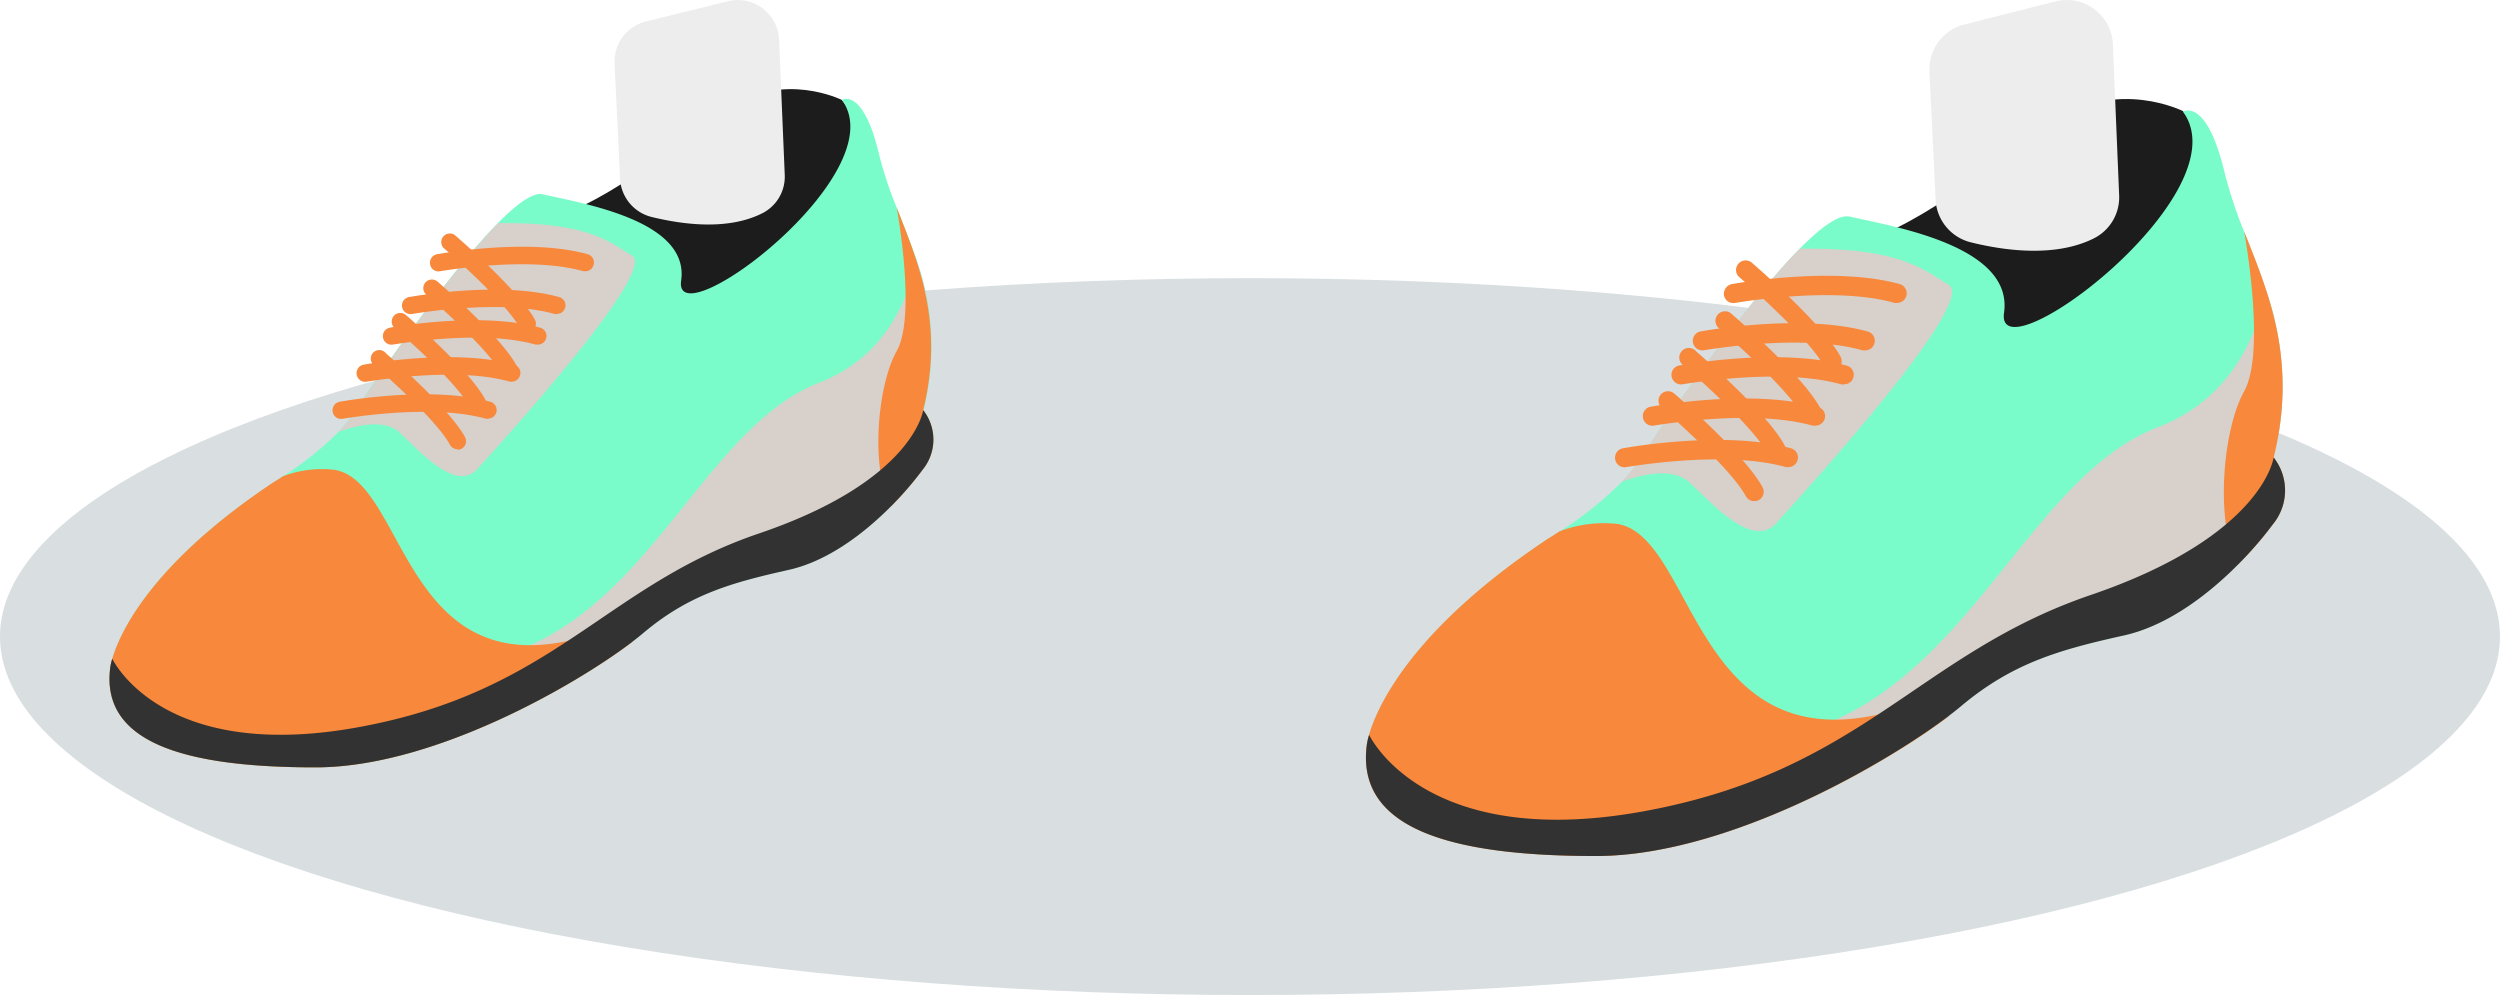 <svg xmlns="http://www.w3.org/2000/svg" viewBox="0 0 247.6 98.55"><defs><style>.cls-1{isolation:isolate;}.cls-2{fill:#738791;opacity:0.27;}.cls-3{fill:#1c1c1c;}.cls-4{fill:#ededed;}.cls-5{fill:#7afcca;}.cls-6{fill:#d8d0ca;mix-blend-mode:multiply;}.cls-7{fill:#f7883c;}.cls-8{fill:#323232;}</style></defs><title>Asset 7</title><g class="cls-1"><g id="Layer_2" data-name="Layer 2"><g id="Layer_1-2" data-name="Layer 1"><ellipse class="cls-2" cx="123.8" cy="63.05" rx="123.8" ry="35.5"/><path class="cls-3" d="M83.38,9.9s-5.8-2.9-11.23.84S59,21.05,53.28,21.83,63.67,39.39,70.59,35.59,90.8,18.73,83.38,9.9Z"/><path class="cls-4" d="M60.87,6.34l.54,11.36a4.12,4.12,0,0,0,3.13,3.79c3,.73,7.54,1.38,11-.39a4.06,4.06,0,0,0,2.18-3.8L77.16,3.93a4.1,4.1,0,0,0-5.1-3.8l-8.1,2A4.09,4.09,0,0,0,60.87,6.34Z"/><path class="cls-5" d="M91.35,46.55a32.07,32.07,0,0,1-3.12,3.61h0c-2.67,2.68-6.26,5.42-10.08,6.27-5.65,1.28-9.87,2.41-14.47,6.29-.31.27-.68.56-1.09.88C57,67.84,42.9,76,31.26,76c-12.5,0-21.33-2.26-20.34-9.89a5.07,5.07,0,0,1,.2-.86c.08-.26.18-.57.32-.93,1.12-2.94,4.64-9.22,15.58-16.5,0,0,.4-.23,1-.64a32.36,32.36,0,0,0,5.51-4.41,12.24,12.24,0,0,0,1.37-1.67s8.54-13.07,14.41-19c1.88-1.91,3.49-3.08,4.44-2.86,4,.92,14.56,2.61,13.71,8.55S88.74,17.17,83.38,9.9c0,0,2.12-1.35,3.73,5.58a38.35,38.35,0,0,0,1.7,5.08c.66,1.68,1.36,3.41,2,5.26a25.67,25.67,0,0,1,.66,14.8A4.71,4.71,0,0,1,91.35,46.55Z"/><path class="cls-6" d="M47.28,46.44c-2,2.21-5.22-1.22-7.63-3.54-1.5-1.44-4.24-.81-6.09-.13a12.24,12.24,0,0,0,1.37-1.67s8.54-13.07,14.41-19c8.94-.11,11,1.86,13.25,3.22C65.18,26.84,49.27,44.23,47.28,46.44Z"/><path class="cls-6" d="M91.35,46.55a32.07,32.07,0,0,1-3.12,3.61h0c-2.67,2.68-6.26,5.42-10.08,6.27-5.65,1.28-9.87,2.41-14.47,6.29-.31.27-.68.56-1.09.88C57,67.84,42.9,76,31.26,76c-12.5,0-21.33-2.26-20.34-9.89a5.07,5.07,0,0,1,.2-.86c.08-.26.18-.57.32-.93,3.62,10.38,22,2.89,34.56,1.38,17.66-2.12,22.76-23,35.18-27.82,6-2.33,8.56-7.42,9.59-12.06a25.67,25.67,0,0,1,.66,14.8A4.71,4.71,0,0,1,91.35,46.55Z"/><path class="cls-7" d="M91.35,46.55a32.07,32.07,0,0,1-3.12,3.61c-2-3.55-1.4-11.86.58-15.39s0-14.21,0-14.21C90.93,26,93.56,32,91.43,40.62A4.71,4.71,0,0,1,91.35,46.55Z"/><path class="cls-7" d="M62.59,63.6C57,67.84,42.9,76,31.26,76c-12.5,0-21.33-2.26-20.34-9.89a5.07,5.07,0,0,1,.2-.86C11.8,62.89,14.75,56,27,47.82c0,0,.4-.23,1-.64a10.9,10.9,0,0,1,5.12-.65C40,47.62,39.93,67,56.25,63.47,59.25,62.82,61.28,62.94,62.59,63.6Z"/><path class="cls-8" d="M91.35,46.55c-2.4,3.25-7.55,8.61-13.2,9.88s-9.87,2.41-14.47,6.29S43.76,76,31.26,76,9.93,73.74,10.92,66.11a5,5,0,0,1,.2-.87c.24.49,5.27,10.24,24.28,6.8,19.5-3.52,24.44-14,39.78-19.21S91.43,40.62,91.43,40.62A4.71,4.71,0,0,1,91.35,46.55Z"/><path class="cls-7" d="M48.35,41.47a.59.59,0,0,1-.23,0c-5.47-1.54-14.08,0-14.17,0a.83.83,0,0,1-1-.68.85.85,0,0,1,.68-1c.36-.06,9.09-1.63,14.93,0a.85.85,0,0,1-.23,1.67Z"/><path class="cls-7" d="M50.74,37.8l-.24,0c-5.46-1.55-14.07,0-14.16,0A.84.84,0,1,1,36,36.12c.37-.07,9.09-1.64,14.94,0a.85.85,0,0,1,.58,1A.86.86,0,0,1,50.74,37.8Z"/><path class="cls-7" d="M53.28,34.13l-.23,0c-5.46-1.55-14.08,0-14.16,0a.85.85,0,0,1-.31-1.67c.37-.07,9.09-1.64,14.93,0a.84.84,0,0,1,.59,1A.85.85,0,0,1,53.28,34.13Z"/><path class="cls-7" d="M55.18,31.1a1,1,0,0,1-.24,0c-5.46-1.55-14.07,0-14.16,0a.85.85,0,0,1-.31-1.67c.37-.07,9.09-1.64,14.94,0a.85.85,0,0,1-.23,1.66Z"/><path class="cls-7" d="M58,26.86a.85.85,0,0,1-.23,0c-5.47-1.55-14.08,0-14.17,0a.83.83,0,0,1-1-.68.85.85,0,0,1,.68-1c.37-.06,9.09-1.64,14.93,0a.85.85,0,0,1,.58,1.05A.83.83,0,0,1,58,26.86Z"/><path class="cls-7" d="M52.23,32.92a.85.85,0,0,1-.75-.45c-1.39-2.59-7.37-7.76-7.43-7.81a.85.85,0,1,1,1.11-1.28c.25.22,6.28,5.43,7.82,8.29a.86.86,0,0,1-.35,1.15A1,1,0,0,1,52.23,32.92Z"/><path class="cls-7" d="M50.4,37.43a.84.84,0,0,1-.74-.44c-1.4-2.59-7.38-7.76-7.44-7.81a.85.85,0,0,1,1.11-1.29c.26.22,6.28,5.44,7.82,8.3a.84.84,0,0,1-.34,1.14A.86.86,0,0,1,50.4,37.43Z"/><path class="cls-7" d="M47.28,40.74a.84.84,0,0,1-.75-.44c-1.39-2.59-7.38-7.76-7.44-7.81A.85.85,0,0,1,40.2,31.2c.26.22,6.28,5.44,7.82,8.3a.84.84,0,0,1-.74,1.24Z"/><path class="cls-7" d="M45.31,44.49a.84.84,0,0,1-.75-.45c-1.39-2.58-7.37-7.76-7.43-7.81A.84.84,0,1,1,38.23,35c.26.22,6.28,5.43,7.82,8.29a.84.84,0,0,1-.74,1.25Z"/><path class="cls-3" d="M216.2,11s-6.46-3.23-12.53.94-14.67,11.51-21,12.37,11.59,19.59,19.31,15.35S224.48,20.89,216.2,11Z"/><path class="cls-4" d="M191.09,7.07l.61,12.68A4.59,4.59,0,0,0,195.19,24c3.3.82,8.41,1.54,12.26-.43a4.55,4.55,0,0,0,2.43-4.24l-.62-14.91A4.57,4.57,0,0,0,203.58.14l-9,2.28A4.58,4.58,0,0,0,191.09,7.07Z"/><path class="cls-5" d="M225.1,51.93a34.25,34.25,0,0,1-3.48,4h0c-3,3-7,6-11.25,7-6.31,1.41-11,2.68-16.14,7-.35.29-.75.62-1.22,1-6.24,4.74-22,13.84-34.95,13.84-13.94,0-23.79-2.52-22.69-11a6.12,6.12,0,0,1,.23-1c.09-.29.2-.64.35-1,1.25-3.29,5.18-10.3,17.39-18.41,0,0,.44-.26,1.14-.72a36.23,36.23,0,0,0,6.14-4.91,13.74,13.74,0,0,0,1.54-1.87s9.52-14.58,16.08-21.22c2.09-2.13,3.88-3.43,4.95-3.19,4.41,1,16.23,2.92,15.29,9.53s23.71-11.81,17.72-19.92c0,0,2.37-1.51,4.17,6.22a45.4,45.4,0,0,0,1.89,5.67c.74,1.87,1.52,3.8,2.19,5.86a28.62,28.62,0,0,1,.73,16.52A5.25,5.25,0,0,1,225.1,51.93Z"/><path class="cls-6" d="M175.93,51.8c-2.22,2.47-5.81-1.35-8.51-3.94-1.67-1.61-4.73-.91-6.8-.14a13.74,13.74,0,0,0,1.54-1.87s9.52-14.58,16.08-21.22c10-.12,12.23,2.07,14.77,3.59C195.91,29.94,178.15,49.34,175.93,51.8Z"/><path class="cls-6" d="M225.1,51.93a34.25,34.25,0,0,1-3.48,4h0c-3,3-7,6-11.25,7-6.31,1.41-11,2.68-16.14,7-.35.29-.75.62-1.22,1-6.24,4.74-22,13.84-34.95,13.84-13.94,0-23.79-2.52-22.69-11a6.12,6.12,0,0,1,.23-1c.09-.29.2-.64.35-1,4,11.57,24.51,3.21,38.56,1.53,19.69-2.36,25.38-25.68,39.24-31,6.72-2.59,9.55-8.27,10.7-13.45a28.62,28.62,0,0,1,.73,16.52A5.25,5.25,0,0,1,225.1,51.93Z"/><path class="cls-7" d="M225.1,51.93a34.25,34.25,0,0,1-3.48,4c-2.21-4-1.56-13.22.64-17.17s0-15.84,0-15.84c2.37,6,5.31,12.71,2.92,22.38A5.25,5.25,0,0,1,225.1,51.93Z"/><path class="cls-7" d="M193,70.94c-6.24,4.74-22,13.84-34.95,13.84-13.94,0-23.79-2.52-22.69-11a6.12,6.12,0,0,1,.23-1c.76-2.63,4.05-10.34,17.74-19.44,0,0,.44-.26,1.14-.72a12.29,12.29,0,0,1,5.71-.73c7.56,1.22,7.54,22.87,25.75,18.9C189.29,70.07,191.55,70.22,193,70.94Z"/><path class="cls-8" d="M225.1,51.93c-2.68,3.62-8.43,9.6-14.73,11s-11,2.69-16.14,7S172,84.78,158.06,84.78s-23.79-2.52-22.69-11a6.35,6.35,0,0,1,.23-1c.26.54,5.87,11.42,27.08,7.59,21.76-3.94,27.26-15.6,44.38-21.44s18.12-13.62,18.12-13.62A5.27,5.27,0,0,1,225.1,51.93Z"/><path class="cls-7" d="M177.12,46.26a.73.73,0,0,1-.25,0c-6.1-1.72-15.71,0-15.8,0a.93.93,0,0,1-1.1-.76.94.94,0,0,1,.75-1.1c.42-.07,10.14-1.83,16.66,0a.94.94,0,0,1,.65,1.17A.93.93,0,0,1,177.12,46.26Z"/><path class="cls-7" d="M179.79,42.16a1.15,1.15,0,0,1-.26,0c-6.09-1.73-15.7,0-15.8,0a.95.95,0,0,1-.34-1.86c.41-.08,10.14-1.83,16.66,0a.94.94,0,0,1-.26,1.85Z"/><path class="cls-7" d="M182.63,38.07a1.15,1.15,0,0,1-.26,0c-6.1-1.73-15.7,0-15.8,0a.95.95,0,0,1-.34-1.86c.41-.08,10.14-1.83,16.66,0a.94.94,0,0,1-.26,1.85Z"/><path class="cls-7" d="M184.74,34.7a1.27,1.27,0,0,1-.26,0c-6.09-1.73-15.7,0-15.8,0a.95.95,0,0,1-.34-1.86c.41-.08,10.14-1.83,16.66,0a.95.95,0,0,1-.26,1.86Z"/><path class="cls-7" d="M187.9,30a.82.82,0,0,1-.26,0c-6.09-1.73-15.7,0-15.8,0a.94.94,0,0,1-1.1-.76,1,1,0,0,1,.76-1.1c.41-.07,10.14-1.82,16.66,0A.95.95,0,0,1,187.9,30Z"/><path class="cls-7" d="M181.46,36.72a1,1,0,0,1-.84-.5c-1.55-2.88-8.22-8.65-8.29-8.71a.95.95,0,1,1,1.24-1.43c.28.24,7,6.06,8.72,9.25a.94.94,0,0,1-.39,1.28A1,1,0,0,1,181.46,36.72Z"/><path class="cls-7" d="M179.42,41.76a.93.93,0,0,1-.83-.5c-1.56-2.88-8.23-8.65-8.3-8.71a.95.95,0,1,1,1.24-1.43c.28.24,7,6.06,8.72,9.25a.94.94,0,0,1-.38,1.28A1.06,1.06,0,0,1,179.42,41.76Z"/><path class="cls-7" d="M175.93,45.45a.93.93,0,0,1-.83-.5c-1.56-2.88-8.23-8.65-8.3-8.71A.95.95,0,1,1,168,34.81c.28.25,7,6.06,8.72,9.25a.94.94,0,0,1-.83,1.39Z"/><path class="cls-7" d="M173.73,49.63a.94.94,0,0,1-.83-.5c-1.55-2.88-8.23-8.65-8.29-8.71A.94.94,0,1,1,165.84,39c.29.24,7,6.06,8.72,9.25a.94.94,0,0,1-.38,1.28A1,1,0,0,1,173.73,49.63Z"/></g></g></g></svg>